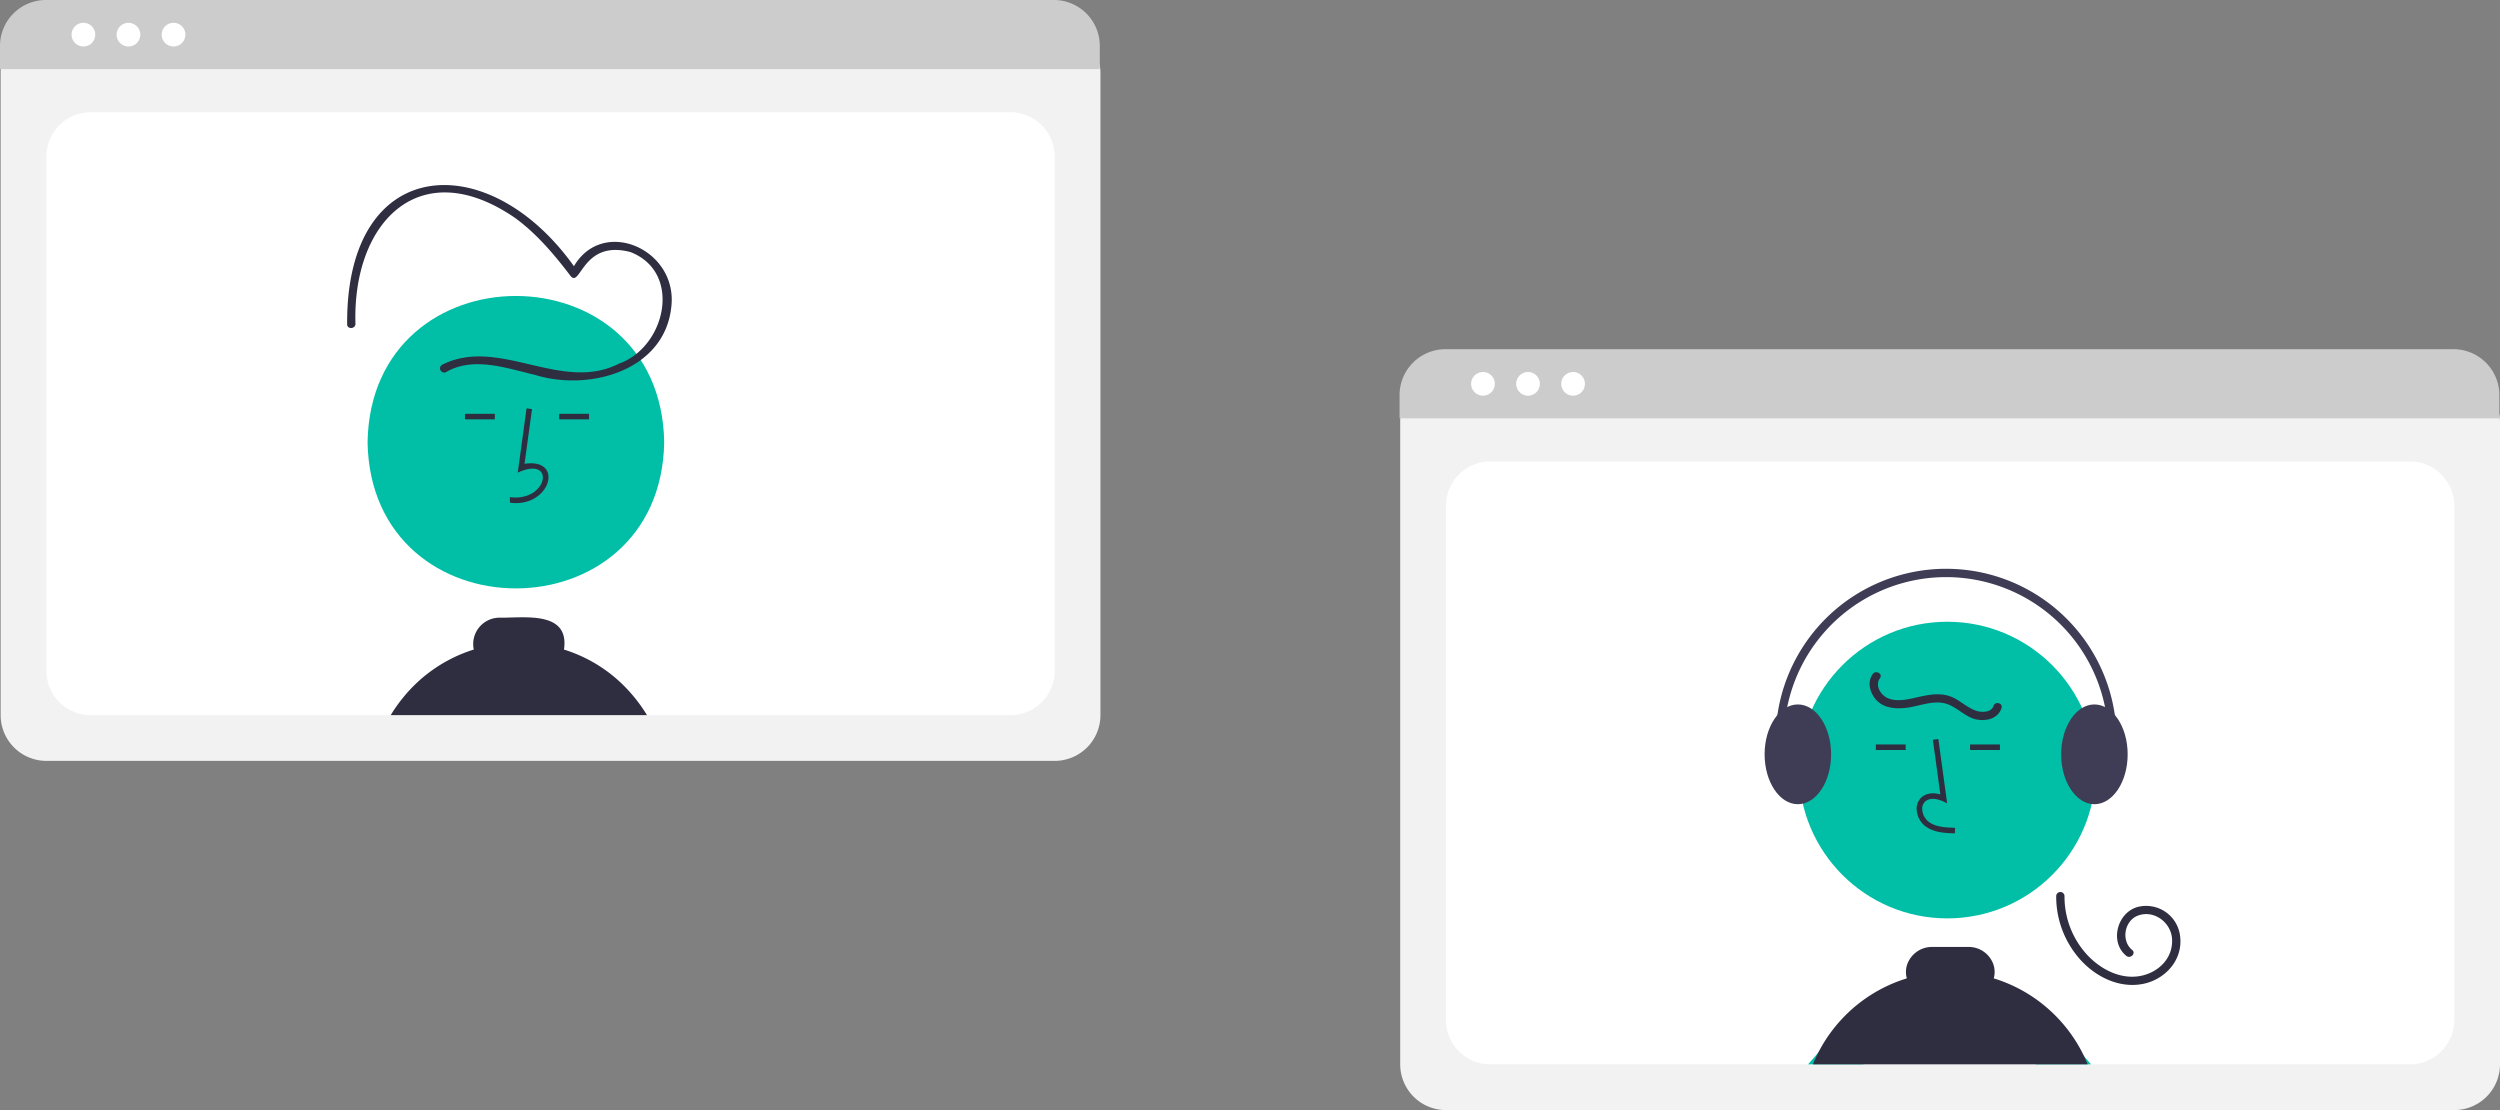 <svg xmlns="http://www.w3.org/2000/svg" data-name="Layer 1" width="902.07" height="400.548" viewBox="0 0 902.07 400.548" xmlns:xlink="http://www.w3.org/1999/xlink"><rect x="0" y="0" width="902.07" height="400.548" fill="#808080" stroke="none"/><path d="M529.535,524.274H165.697a16.519,16.519,0,0,1-16.5-16.5V275.62a12.102,12.102,0,0,1,12.088-12.088h372.454A12.311,12.311,0,0,1,546.035,275.829V507.774A16.519,16.519,0,0,1,529.535,524.274Z" transform="translate(-148.965 -249.726)" fill="#f2f2f2"/><path d="M513.534,290.23H181.694a16.002,16.002,0,0,0-16,16v185.54a16.002,16.002,0,0,0,16,16H513.534a15.996,15.996,0,0,0,16-16v-185.54A15.996,15.996,0,0,0,513.534,290.23Z" transform="translate(-148.965 -249.726)" fill="#fff"/><path d="M545.805,274.676H148.965v-8.4A16.574,16.574,0,0,1,165.525,249.726H529.245a16.574,16.574,0,0,1,16.56,16.55Z" transform="translate(-148.965 -249.726)" fill="#ccc"/><circle cx="30.095" cy="12.5" r="4.283" fill="#fff"/><circle cx="46.354" cy="12.5" r="4.283" fill="#fff"/><circle cx="62.613" cy="12.5" r="4.283" fill="#fff"/><path d="M388.63,409.278c-1.201,70.351-105.847,70.34-107.038-.002C282.793,338.928,387.439,338.939,388.63,409.278Z" transform="translate(-148.965 -249.726)" fill="#00bfa6"/><path d="M332.987,431.114l-.056-2c13.784,1.84,16.753-15.243,2.852-8.856l3.173-23.19,1.981.271-2.699,19.727C352.875,414.887,347.461,433.113,332.987,431.114Z" transform="translate(-148.965 -249.726)" fill="#2f2e41"/><rect x="201.772" y="149.314" width="10.771" height="2" fill="#2f2e41"/><rect x="167.772" y="149.314" width="10.771" height="2" fill="#2f2e41"/><path d="M376.824,500.11a52.697,52.697,0,0,0-24.36-16c2.1-14.17-14.49-11.37-23.27-11.51a9.518,9.518,0,0,0-9.28,11.5,53.26,53.26,0,0,0-25.6,17.47,54.44,54.44,0,0,0-4.37,6.2h92.47A55.201,55.201,0,0,0,376.824,500.11Z" transform="translate(-148.965 -249.726)" fill="#2f2e41"/><path d="M309.949,383.965c9.918-5.732,21.946-1.335,32.192,1.07,19.438,5.975,46.697-1.507,49.061-24.662,2.46-21.535-26.999-33.537-36.415-12.104l2.742-.358c-30.537-45.382-83.655-43.661-83.305,18.731-.113,1.927,2.887,1.921,2.999-.001-1.124-36.767,23.209-61.9,57.605-38.272,7.872,5.743,14.241,13.35,20.11,21.056,3.582,4.014,4.361-13.274,21.506-8.746,18.869,7.31,12.712,34.328-4.153,40.26-20.838,10.646-43.407-9.995-63.855.435a1.502,1.502,0,0,0,1.514,2.592Z" transform="translate(-148.965 -249.726)" fill="#2f2e41"/><path d="M1034.535,650.274H670.697a16.519,16.519,0,0,1-16.5-16.5V401.62A12.102,12.102,0,0,1,666.284,389.532h372.454a12.311,12.311,0,0,1,12.297,12.297V633.774A16.519,16.519,0,0,1,1034.535,650.274Z" transform="translate(-148.965 -249.726)" fill="#f2f2f2"/><path d="M1018.534,416.23H686.694a16.002,16.002,0,0,0-16,16v185.54a16.002,16.002,0,0,0,16,16H1018.534a15.996,15.996,0,0,0,16-16v-185.54A15.996,15.996,0,0,0,1018.534,416.23Z" transform="translate(-148.965 -249.726)" fill="#fff"/><path d="M1050.805,400.676H653.965v-8.4A16.574,16.574,0,0,1,670.525,375.726h363.72a16.574,16.574,0,0,1,16.56,16.55Z" transform="translate(-148.965 -249.726)" fill="#ccc"/><circle cx="535.095" cy="138.5" r="4.283" fill="#fff"/><circle cx="551.354" cy="138.5" r="4.283" fill="#fff"/><circle cx="567.613" cy="138.5" r="4.283" fill="#fff"/><path d="M815.293,628.44a6.996,6.996,0,0,0-9.39.17,5.677,5.677,0,0,0-.48.5l-.37.43-.01.01-3.68,4.22h20.05Z" transform="translate(-148.965 -249.726)" fill="#00bfa6"/><circle cx="702.642" cy="277.861" r="53.519" fill="#00bfa6"/><path d="M901.013,630.95l-1.61-1.84a5.677,5.677,0,0,0-.48-.5,6.996,6.996,0,0,0-9.39-.17l-6.12,5.33h20.05Z" transform="translate(-148.965 -249.726)" fill="#00bfa6"/><path d="M854.345,550.423l.056-2c-3.721-.104-7.001-.337-9.466-2.138a6.148,6.148,0,0,1-2.381-4.528,3.514,3.514,0,0,1,1.153-2.895c1.636-1.382,4.269-.935,6.188-.055l1.655.759L848.375,516.376l-1.981.271,2.699,19.727c-2.607-.767-5.023-.437-6.678.961a5.471,5.471,0,0,0-1.86,4.492,8.133,8.133,0,0,0,3.2,6.073C846.922,550.215,851.038,550.33,854.345,550.423Z" transform="translate(-148.965 -249.726)" fill="#2f2e41"/><rect x="676.858" y="268.623" width="10.771" height="2" fill="#2f2e41"/><rect x="710.858" y="268.623" width="10.771" height="2" fill="#2f2e41"/><path d="M901.013,630.95c.44.92.85,1.87,1.23,2.82H803.114a45.876,45.876,0,0,1,1.93-4.22l.01-.01a52.788,52.788,0,0,1,5.94-9.16,54.305,54.305,0,0,1,3.86-4.3,53.422,53.422,0,0,1,22.15-13.33,8.537,8.537,0,0,1,.02-4.7,9.459,9.459,0,0,1,9.15-6.64h13.04a9.426,9.426,0,0,1,9.13,6.63,8.572,8.572,0,0,1,.02,4.71,53.329,53.329,0,0,1,15.12,7.41q1.395.975,2.7,2.04a53.607,53.607,0,0,1,14.83,18.75Z" transform="translate(-148.965 -249.726)" fill="#2f2e41"/><path d="M797.684,539.909c-6.617,0-12-8.075-12-18s5.383-18,12-18,12,8.075,12,18S804.301,539.909,797.684,539.909Z" transform="translate(-148.965 -249.726)" fill="#3f3d56"/><path d="M904.684,539.909c-6.617,0-12-8.075-12-18s5.383-18,12-18c6.617,0,12,8.075,12,18S911.301,539.909,904.684,539.909Z" transform="translate(-148.965 -249.726)" fill="#3f3d56"/><path d="M908.052,537.094a1.501,1.501,0,0,1-1.422-1.98A58.499,58.499,0,1,0,793.943,528.539a1.5,1.5,0,0,1-2.936.619,61.501,61.501,0,1,1,118.466,6.915A1.501,1.501,0,0,1,908.052,537.094Z" transform="translate(-148.965 -249.726)" fill="#3f3d56"/><path d="M824.721,492.911c-2.119,2.893-1.074,6.791,1.158,9.285,2.905,3.245,7.539,3.45,11.562,2.848,4.514-.676,9.303-2.791,13.873-1.366,3.895,1.215,6.674,4.748,10.721,5.635,3.589.787,7.881-.255,9.139-4.08.605-1.838-2.291-2.626-2.893-.798-.814,2.475-4.329,2.425-6.341,1.74-3.227-1.099-5.714-3.771-8.885-5.048-3.739-1.505-7.796-.825-11.603.032-3.588.808-7.718,2.006-11.293.497-2.645-1.117-4.75-4.635-2.847-7.232,1.142-1.559-1.46-3.057-2.59-1.514Z" transform="translate(-148.965 -249.726)" fill="#2f2e41"/><path d="M890.9,573.035a34.087,34.087,0,0,0,8.804,23.076c5.656,6.207,14.076,10.324,22.573,8.62,7.824-1.568,14.182-8.407,13.389-16.68a12.356,12.356,0,0,0-15.267-11.095c-7.433,1.929-10.394,12.641-4.201,17.669,1.486,1.207,3.621-.904,2.121-2.121-4.094-3.324-2.829-10.595,2.112-12.419,5.754-2.123,11.85,2.443,12.264,8.326.491,6.974-4.852,12.226-11.404,13.463-7.088,1.338-14.115-2.29-18.918-7.297a30.955,30.955,0,0,1-8.474-21.542,1.501,1.501,0,0,0-3,0Z" transform="translate(-148.965 -249.726)" fill="#2f2e41"/></svg>